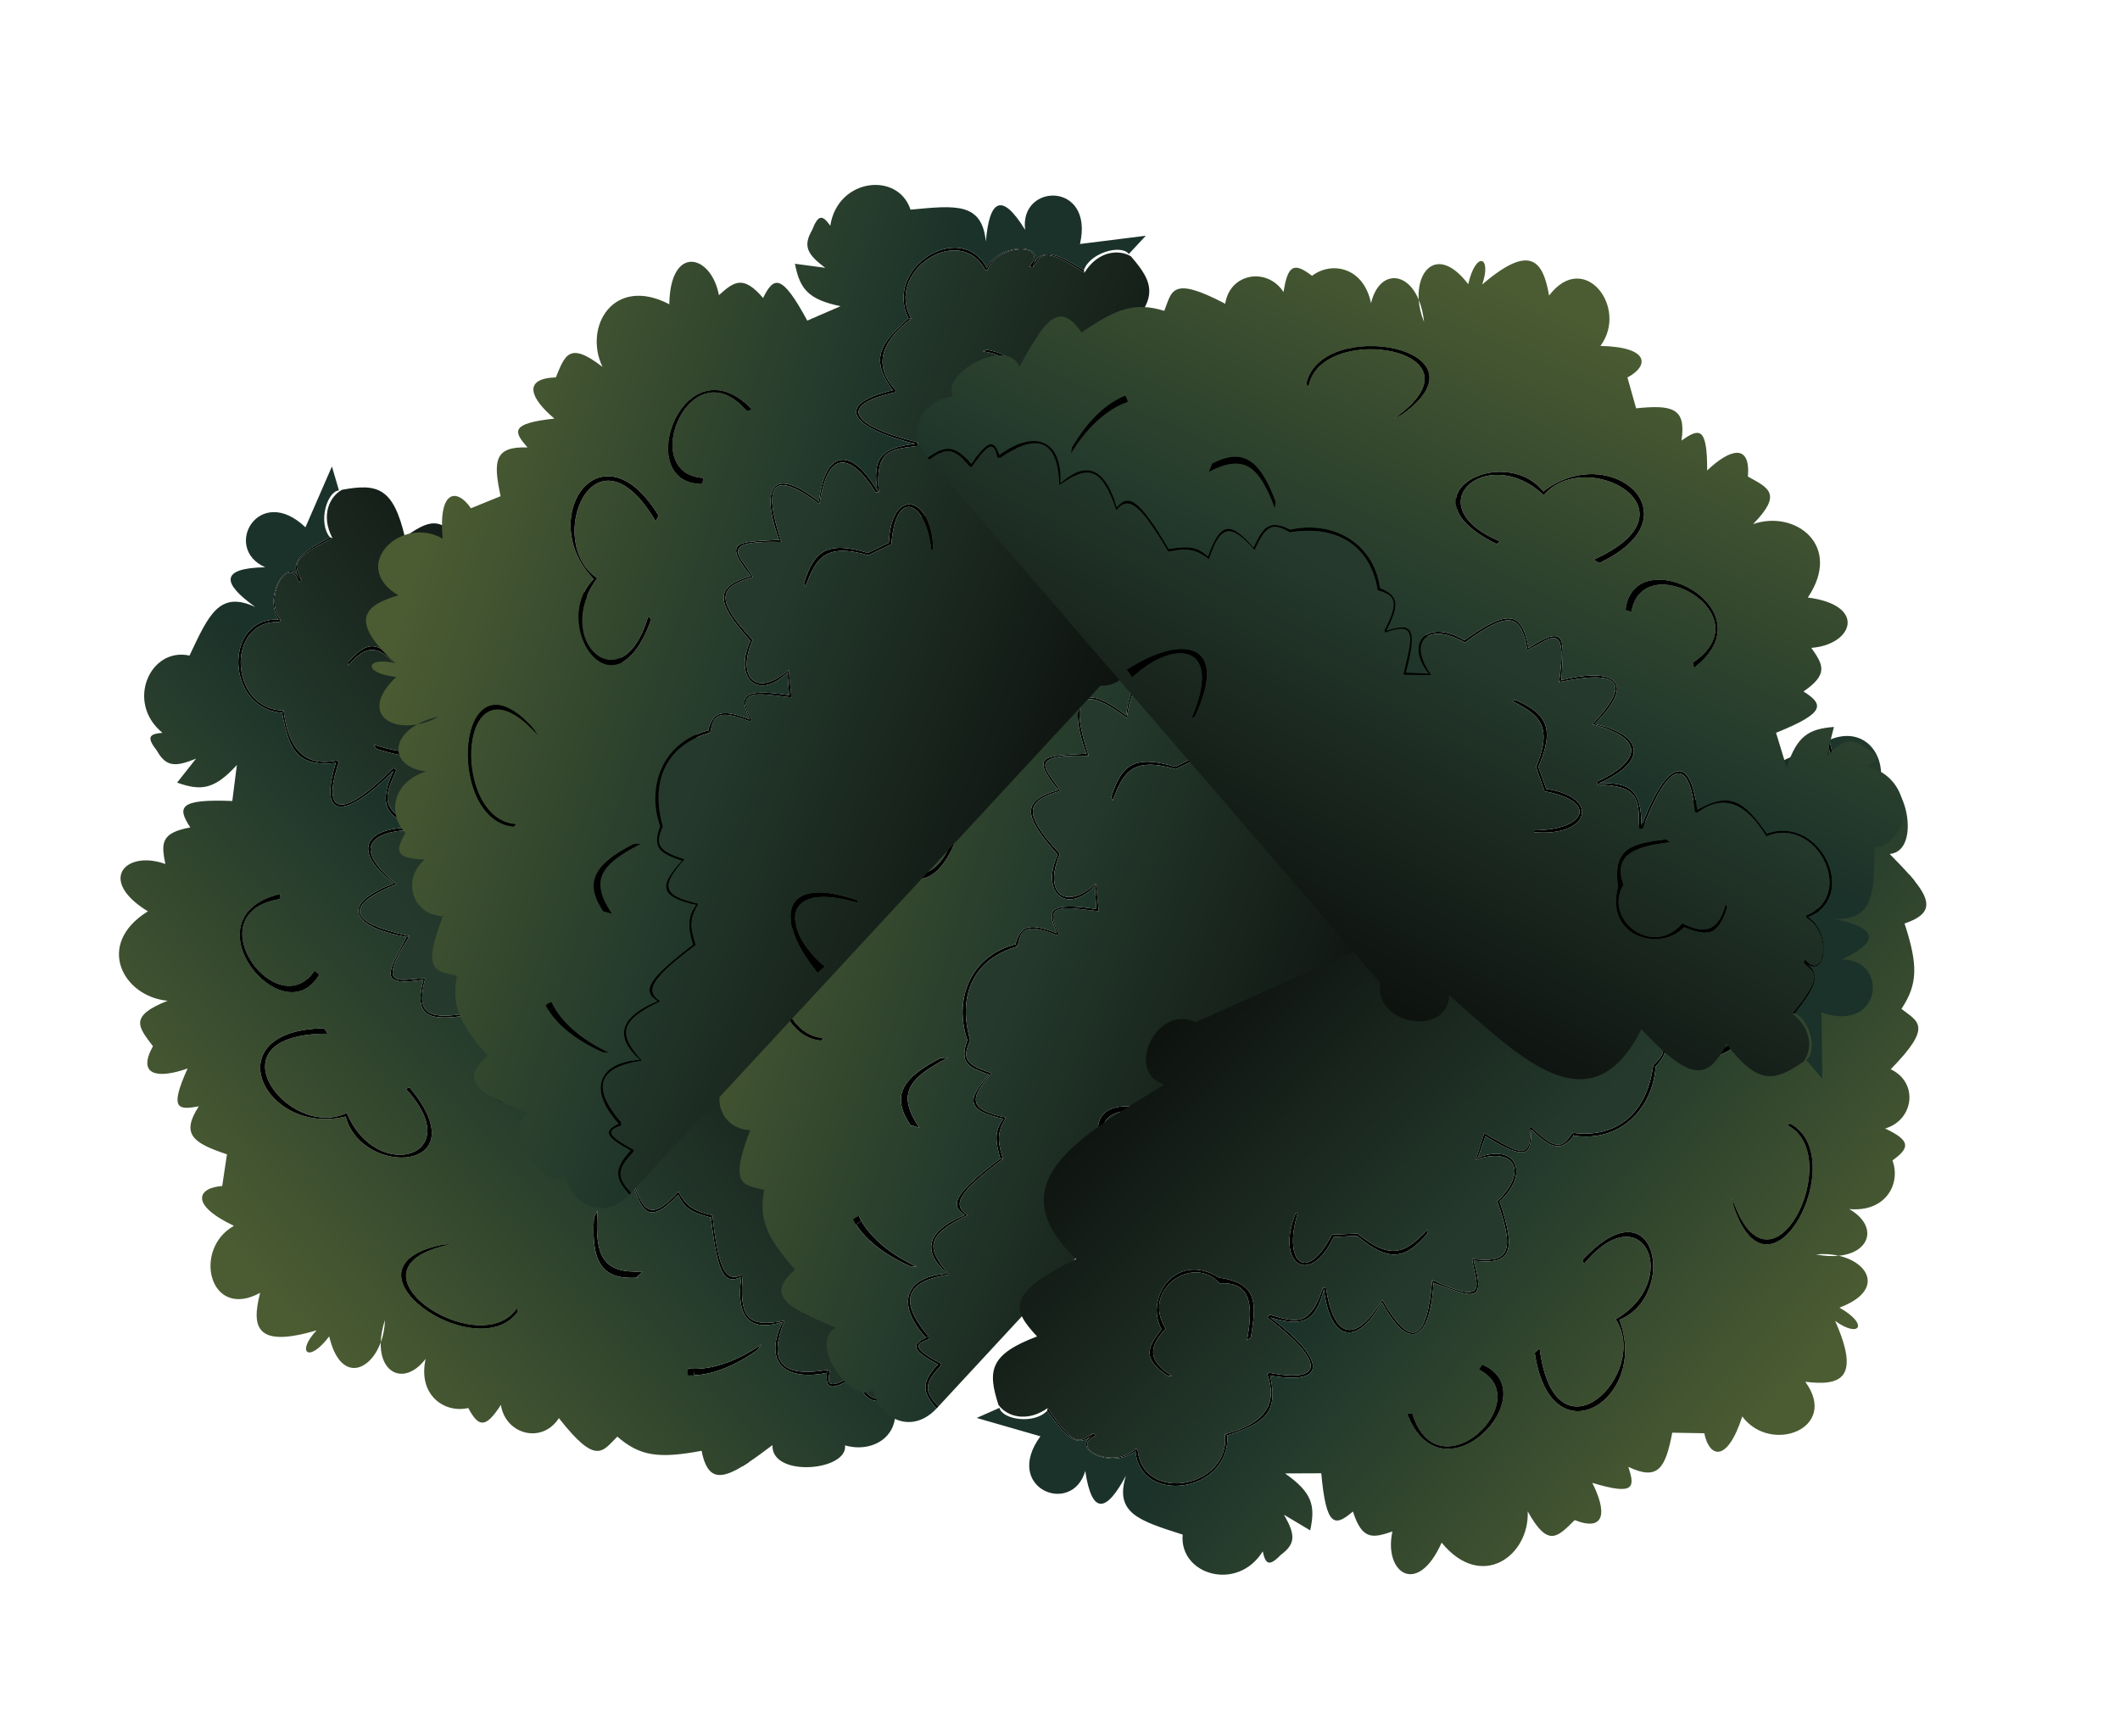 <svg width="1021" height="836" viewBox="0 0 1021 836" fill="none" xmlns="http://www.w3.org/2000/svg">
<path d="M364.13 507.478C333.198 533.869 353.967 546.548 384.591 541.589L383.801 537.131C358.283 545.896 336.363 534.606 365.71 507.534L364.13 507.478Z" fill="black"/>
<path d="M237.791 389.857C214.849 376.789 201.074 391.668 223.91 406.45L223.037 417.652C207.589 431.7 209.178 439.687 219.86 451.599L221.658 451.936C212.952 440.894 207.78 433.287 224.06 418.049L225.131 405.747C202.895 390.4 215.111 380.551 237.375 390.678L237.791 389.857Z" fill="black"/>
<path d="M179.979 358.574C198.604 364.613 207.774 363.061 208.957 349.005C224.772 338.273 210.786 310.941 190.669 320.508C184.434 313.048 177.66 308.179 167.729 320.483L167.862 318.703C177.586 307.628 182.353 309.971 190.606 318.442C206.469 312.211 227.352 330.041 211.659 349.252C206.369 367.908 196.515 365.175 181.241 360.631L179.979 358.574Z" fill="black"/>
<path d="M352.796 689.062C349.506 698.413 351.291 701.758 357.776 705.987C358.76 705.382 359.781 704.72 360.842 704.007C353.895 700.812 351.712 694.987 355.166 684.716L355.158 684.722C345.881 692.139 342.312 694.993 344.47 669.621C337.888 669.472 335.198 666.77 334.331 662.27C334.148 661.316 334.046 660.281 334.007 659.172C333.983 658.497 333.989 659.9 334.007 659.172L331.361 659.021C331.035 659.403 331.518 658.484 331.361 659.021C331.093 659.941 331.062 661.054 331.228 662.238C331.958 667.468 336.52 674.079 341.394 671.569C340.411 694.695 342.499 699.752 352.796 689.062Z" fill="black"/>
<path d="M307.423 615.269C307.448 615.123 306.639 615.221 306.665 615.074L309.616 612.299C290.31 613.372 286.358 605.091 287.744 583.116L286.052 586.22C284.565 608.925 290.579 616.494 307.423 615.269Z" fill="black"/>
<path d="M331.228 662.238C331.062 661.054 331.093 659.941 331.361 659.021C316.292 657.514 305.613 644.877 309.388 615.092C308.717 615.164 308.063 615.223 307.423 615.269C302.562 643.784 313.022 661.139 331.228 662.238Z" fill="black"/>
<path d="M334.007 659.172C334.046 660.281 334.148 661.316 334.331 662.27C343.16 661.935 353.562 658.046 364.783 650.093L366.617 647.469C355.997 654.868 344.185 659.332 334.007 659.172Z" fill="black"/>
<path d="M151.578 467.522C133.381 494.245 93.392 439.819 134.615 432.902L134.962 430.537C89.216 441.569 136.33 498.954 153.674 469.333L151.578 467.522Z" fill="black"/>
<path d="M213.331 599.455C159.156 610.184 229.731 658.737 249.367 631.59L248.944 630.151C230.619 656.814 160.348 610.292 217.402 599.122L213.331 599.455Z" fill="black"/>
<path d="M342.372 586.326C345.617 614.214 349.068 618.808 357.02 614.851C353.933 636.959 363.186 640.929 376.972 636.604C368.033 654.157 376.088 665.606 398.25 661.094L398.354 659.677C373.902 664.027 370.673 653.346 377.838 636.005C361.493 639.097 355.6 636.3 357.745 613.773C349.084 618.027 346.017 610.978 343.097 585.248L342.372 586.326Z" fill="black"/>
<path d="M398.25 661.094C397.491 669.21 400.262 669.919 412.274 662.7C416.153 675.569 420.99 675.623 430.221 674.098L429.842 672.823C420.207 675.159 416.585 673 413.713 662.277L412.858 661.142C399.096 669.518 398.234 667.275 399.596 660.354L398.354 659.677L398.25 661.094Z" fill="black"/>
<path d="M257.292 527.448C250.948 549.586 265.683 566.942 285.175 570.842C292.786 580.245 297.106 576.77 304.814 570.275C309.591 585.688 313.822 588.752 326.626 575.323C329.425 581.794 333.271 583.94 342.372 586.326L343.097 585.248C333.258 583.134 330.199 580.304 326.73 573.906C314.148 587.688 309.872 584.571 304.839 568.882C293.834 579.052 290.786 576.25 285.9 569.763C260.712 562.991 253.75 545.107 258.731 527.024L257.292 527.448Z" fill="black"/>
<path d="M199.546 398.504C174.843 398.303 169.532 410.064 189.73 425.368C159.355 437.266 174.314 447.401 195.771 451.213L197.21 450.79C168.341 444.605 164.75 436.384 190.878 425.728C165.663 405.211 184.136 399.652 199.877 399.627L200.506 398.222L199.546 398.504Z" fill="black"/>
<path d="M203.9 471.754C199.308 489.668 205.57 492.859 230.538 487.891C241.752 504.179 257.489 499.695 252.801 480.298L251.945 479.163C255.971 498.962 242.733 503.356 230.736 486.791C203.079 492.813 200.884 486.976 204.766 471.155C202.878 471.177 200.953 471.358 199.129 471.53C189.793 472.409 183.08 473.041 197.21 450.79L195.771 451.213C195.006 452.705 194.263 454.122 193.559 455.464L193.558 455.465C186.335 469.234 183.295 475.029 203.9 471.754Z" fill="black"/>
<path d="M135.855 343.235C139.348 361.759 143.432 369.224 161.732 367.414C152.528 397.359 168.703 392.298 189.442 371.248C182.208 387.333 185.692 392.684 199.546 398.504L200.506 398.222C182.614 389.617 185.313 383.482 190.346 372.042C190.522 371.643 190.7 371.237 190.881 370.825L189.546 369.831C164.605 394.89 154.56 392.634 163.171 366.991L162.41 366.172C146.457 369.649 138.783 360.272 136.58 342.157L135.855 343.235Z" fill="black"/>
<path d="M134.129 298.399C107.584 297.255 108.54 341.201 135.855 343.235L136.58 342.157C110.525 341.782 108.379 298.62 134.459 299.522L135.277 298.76L134.129 298.399Z" fill="black"/>
<path d="M135.277 298.76C126.19 287.361 139.76 266.169 143.994 280.559L145.151 279.176L143.627 277.54C137.474 268.687 127.111 287.521 134.129 298.399L135.277 298.76Z" fill="black"/>
<path d="M158.955 258.78C147.741 264.739 139.325 269.48 143.627 277.54L145.151 279.176C144.851 278.33 144.486 277.551 144.139 276.808C141.942 272.112 140.422 268.86 160.103 259.141L158.955 258.78Z" fill="black"/>
<path fill-rule="evenodd" clip-rule="evenodd" d="M164.722 235.867C158.831 238.993 154.298 248.097 160.103 259.141C140.422 268.86 141.942 272.112 144.139 276.808C144.486 277.551 144.851 278.33 145.151 279.176L143.994 280.559C139.76 266.169 126.19 287.361 135.277 298.76L134.459 299.522C108.379 298.62 110.525 341.782 136.58 342.157C138.783 360.272 146.457 369.649 162.41 366.172L163.171 366.991C154.56 392.634 164.605 394.89 189.546 369.831L190.881 370.825C190.7 371.237 190.522 371.643 190.346 372.042C185.313 383.482 182.614 389.617 200.506 398.222L199.877 399.627C184.136 399.652 165.663 405.211 190.878 425.728C164.75 436.384 168.341 444.605 197.21 450.79C183.08 473.041 189.793 472.409 199.129 471.53C200.953 471.358 202.878 471.177 204.766 471.155C200.884 486.976 203.079 492.813 230.736 486.791C242.733 503.356 255.971 498.962 251.945 479.163L264.031 484.812C263.032 486.148 262.049 487.429 261.11 488.655C252.791 499.512 247.827 505.989 263.771 506.955L263.574 508.056C251.279 517.651 251.868 521.459 258.731 527.024C253.75 545.107 260.712 562.991 285.9 569.763C290.786 576.25 293.834 579.052 304.839 568.882C309.872 584.571 314.148 587.688 326.73 573.906C330.199 580.304 333.258 583.134 343.097 585.248C346.017 610.978 349.084 618.027 357.745 613.773C355.6 636.3 361.493 639.097 377.838 636.005C370.673 653.346 373.902 664.027 398.354 659.677L399.596 660.354C398.234 667.275 399.096 669.518 412.858 661.142L413.713 662.277C416.585 673 420.207 675.159 429.842 672.823L335.106 353.926C346.496 336.408 315.802 316.882 307.303 335.005C305.983 332.131 304.674 329.227 303.365 326.326C286.123 288.093 268.999 250.122 229.531 282.077C217.237 245.959 209.337 248.434 194.991 258.571C189.387 234.757 181.769 232.705 164.722 235.867ZM179.979 358.574C198.604 364.613 207.774 363.061 208.957 349.005C224.772 338.273 210.786 310.941 190.669 320.508C184.434 313.048 177.66 308.179 167.729 320.483L167.862 318.703C177.586 307.628 182.353 309.971 190.606 318.442C206.469 312.211 227.352 330.041 211.659 349.252C206.369 367.908 196.515 365.175 181.241 360.631L179.979 358.574ZM237.791 389.857C214.849 376.789 201.074 391.668 223.91 406.45L223.037 417.652C207.589 431.7 209.178 439.687 219.86 451.599L221.658 451.936C212.952 440.894 207.78 433.287 224.06 418.049L225.131 405.747C202.895 390.4 215.111 380.551 237.375 390.678L237.791 389.857ZM364.13 507.478C333.198 533.869 353.967 546.548 384.591 541.589L383.801 537.131C358.283 545.896 336.363 534.606 365.71 507.534L364.13 507.478Z" fill="url(#paint0_linear_214_178)"/>
<path d="M252.801 480.298L262.592 485.235C246.37 505.019 252.363 505.938 262.905 507.554C250.924 516.865 251.222 520.982 257.292 527.448L258.731 527.024C251.868 521.459 251.279 517.651 263.574 508.056L263.771 506.955C247.827 505.989 252.791 499.512 261.11 488.655C262.049 487.429 263.032 486.148 264.031 484.812L251.945 479.163L252.801 480.298Z" fill="black"/>
<path fill-rule="evenodd" clip-rule="evenodd" d="M297.322 691.833C308.131 701.229 317.164 702.52 337.899 698.657C340.564 712.494 346.79 712.747 357.776 705.987C351.291 701.758 349.506 698.413 352.796 689.062C342.499 699.752 340.411 694.695 341.394 671.569C336.52 674.079 331.958 667.468 331.228 662.238C313.022 661.139 302.562 643.784 307.423 615.269C290.579 616.494 284.565 608.925 286.052 586.22L287.744 583.116C286.358 605.091 290.31 613.372 309.616 612.299L309.779 612.29C309.789 612.218 309.419 614.868 309.39 615.08C309.389 615.085 309.389 615.089 309.388 615.091C309.388 615.094 309.388 615.095 309.388 615.092C315.034 614.491 321.799 613.016 329.79 610.876L330.326 609.155C322.074 610.891 315.302 611.969 309.779 612.29L309.616 612.299L309.388 615.091C309.389 615.089 309.389 615.085 309.39 615.08C309.419 614.868 309.789 612.218 309.779 612.29C315.302 611.969 322.074 610.891 330.326 609.155L329.79 610.876C321.799 613.016 315.034 614.491 309.388 615.092C308.717 615.164 308.063 615.223 307.423 615.269C302.562 643.784 313.022 661.139 331.228 662.238C331.062 661.054 331.093 659.941 331.361 659.021C316.292 657.514 305.613 644.877 309.388 615.092C309.388 615.095 309.388 615.094 309.388 615.091L309.616 612.299L306.665 615.074C306.639 615.221 307.448 615.123 307.423 615.269C308.063 615.223 308.717 615.164 309.388 615.092C305.613 644.877 316.292 657.514 331.361 659.021L334.007 659.172C344.185 659.332 355.997 654.868 366.617 647.469L364.783 650.093C353.562 658.046 343.16 661.935 334.331 662.27C333.274 662.31 332.239 662.299 331.228 662.238C331.958 667.468 336.52 674.079 341.394 671.569C340.411 694.695 342.499 699.752 352.796 689.062C349.506 698.413 351.291 701.758 357.776 705.987C358.76 705.382 359.781 704.72 360.842 704.007C364.172 701.769 367.887 699.023 372.012 695.916C371.405 711.662 408.377 708.375 406.973 696.053C421.015 700.035 435.029 690.817 430.221 674.098C420.99 675.623 416.153 675.569 412.274 662.7C400.262 669.919 397.491 669.21 398.25 661.094C376.088 665.606 368.033 654.157 376.972 636.604C363.186 640.929 353.933 636.959 357.02 614.851C349.068 618.808 345.617 614.214 342.372 586.326C333.271 583.94 329.425 581.794 326.626 575.323C313.822 588.752 309.591 585.688 304.814 570.275C297.106 576.77 292.786 580.245 285.175 570.842C265.683 566.942 250.948 549.586 257.292 527.448C251.222 520.982 250.924 516.865 262.905 507.554C252.363 505.938 246.37 505.019 262.592 485.235L252.801 480.298C257.489 499.695 241.752 504.179 230.538 487.891C205.57 492.859 199.308 489.668 203.9 471.754C183.295 475.029 186.335 469.234 193.558 455.465L193.559 455.464C194.263 454.122 195.006 452.705 195.771 451.213C174.314 447.401 159.355 437.266 189.73 425.368C169.532 410.064 174.843 398.303 199.546 398.504C185.692 392.684 182.208 387.333 189.442 371.248C168.703 392.298 152.528 397.359 161.732 367.414C143.432 369.224 139.348 361.759 135.855 343.235C108.54 341.201 107.584 297.255 134.129 298.399C127.111 287.521 137.474 268.687 143.627 277.54C139.325 269.48 147.741 264.739 158.955 258.78C153.094 252.033 157.265 236.833 163.241 236.15L159.854 224.638L147.103 253.928C124.665 232.527 106.81 264.037 127.749 273.174C105.778 273.562 106.938 280.87 122.954 292.306C105.668 284.323 100.594 295.938 91.27 315.701C72.237 311.5 60.354 338.278 78.238 352.892C71.777 353.453 70.458 354.961 75.558 361.498C79.966 369.341 84.441 369.434 94.407 365.334L85.295 376.875C96.898 381.013 103.251 380.212 114.075 368.407L111.876 385.732C85.916 384.693 85.304 388.75 91.646 398.46C77.249 401.058 77.682 406.265 79.628 416.069C60.676 409.186 46.571 423.777 71.222 438.869C45.535 454.784 59.322 480.012 80.764 481.926C61.819 489.4 66.747 494.627 73.656 503.823C65.872 517.941 75.964 519.617 90.361 514.544C81.345 534.397 85.842 534.579 95.725 532.771C87.099 546.153 92.762 550.37 109.299 555.879L107.016 571.144C95.5 571.868 90.774 579.9 112.661 590.331C92.594 601.507 100.82 635.97 125.278 622.581C120.959 639.342 123.385 649.256 152.481 640.637C142.521 651.189 148.558 656.79 158.547 643.542C163.727 665.737 178.012 660.938 183.364 646.457C183.46 643.27 184.097 639.643 185.409 635.639C185.292 639.592 184.546 643.26 183.364 646.457C182.899 661.987 195.282 667.069 204.993 654.372C201.082 671.963 214.228 680.725 225.509 678.044C230.518 687.37 233.852 687.977 241.226 676.546C243.417 690.784 261.022 695.556 269.161 682.92C287.328 706.115 290.136 698.832 297.322 691.833ZM166.484 537.666C174.134 567.208 231.188 564.493 197.303 523.73L195.385 524.294C225.862 557.022 181.302 570.311 167.02 535.945C138.983 549.548 99.383 497.64 157.882 497.803L156.076 495.208C102.908 495.981 126.844 547.288 166.484 537.666ZM134.615 432.902C93.392 439.819 133.381 494.245 151.578 467.522L153.674 469.333C136.33 498.954 89.216 441.569 134.962 430.537L134.615 432.902ZM249.367 631.59C229.731 658.737 159.156 610.184 213.331 599.455L217.402 599.122C160.348 610.292 230.619 656.814 248.944 630.151L249.367 631.59Z" fill="url(#paint1_linear_214_178)"/>
<path fill-rule="evenodd" clip-rule="evenodd" d="M151.578 467.522C133.381 494.245 93.392 439.819 134.615 432.902L134.962 430.537C89.216 441.569 136.33 498.954 153.674 469.333L151.578 467.522ZM213.331 599.455C159.156 610.184 229.731 658.737 249.367 631.59L248.944 630.151C230.619 656.814 160.348 610.292 217.402 599.122L213.331 599.455Z" fill="black"/>
<path d="M197.303 523.73C231.188 564.493 174.134 567.208 166.484 537.666C126.844 547.288 102.908 495.981 156.076 495.208L157.882 497.803C99.383 497.64 138.983 549.548 167.02 535.945C181.302 570.311 225.862 557.022 195.385 524.294L197.303 523.73Z" fill="black"/>
<path d="M560.675 536.474C522.2 523.322 521.884 547.653 541.765 571.469L545.197 568.515C524.646 551.033 523.18 526.42 561.433 537.862L560.675 536.474Z" fill="black"/>
<path d="M597.435 367.817C596.978 341.419 577.155 337.156 576.084 364.338L566.002 369.298C546.041 363.172 539.98 368.612 535.179 383.875L535.807 385.594C540.867 372.474 544.773 364.146 566.182 370.381L577.311 365.029C579.175 338.075 593.877 343.562 596.517 367.878L597.435 367.817Z" fill="black"/>
<path d="M594.868 302.134C599.169 321.235 605.181 328.333 617.875 322.183C635.171 330.315 651.552 304.347 633.063 291.92C636.302 282.753 637.036 274.443 621.388 272.173L622.987 271.38C637.472 274.098 637.887 279.394 634.809 290.812C648.258 301.281 643.567 328.337 619.04 324.633C600.294 329.596 597.621 319.725 593.741 304.269L594.868 302.134Z" fill="black"/>
<path d="M398.692 619.314C388.97 621.253 387.003 624.493 386.672 632.228C387.694 632.766 388.784 633.308 389.938 633.856C389.144 626.252 393.042 621.403 403.639 619.137L403.63 619.133C392.519 614.935 388.244 613.32 411.17 602.239C407.942 596.501 408.895 592.809 412.324 589.769C413.051 589.125 413.89 588.509 414.824 587.91C415.392 587.545 414.188 588.266 414.824 587.91L413.604 585.558C413.11 585.472 414.146 585.418 413.604 585.558C412.676 585.796 411.703 586.337 410.769 587.083C406.642 590.378 403.282 597.674 407.926 600.586C387.531 611.533 384.246 615.907 398.692 619.314Z" fill="black"/>
<path d="M439.035 542.656C439.174 542.603 438.676 541.957 438.816 541.905L442.708 543.028C431.941 526.967 437.05 519.345 456.66 509.332L453.127 509.459C432.837 519.758 429.393 528.791 439.035 542.656Z" fill="black"/>
<path d="M410.769 587.083C411.703 586.337 412.676 585.796 413.604 585.558C407.217 571.826 412.643 556.196 440.189 544.256C439.785 543.716 439.401 543.183 439.035 542.656C412.027 553.014 402.431 570.862 410.769 587.083Z" fill="black"/>
<path d="M414.824 587.91C413.89 588.509 413.051 589.125 412.324 589.769C417.113 597.193 425.764 604.158 438.327 609.756L441.519 609.995C429.739 604.633 419.875 596.748 414.824 587.91Z" fill="black"/>
<path d="M486.665 333.256C454.399 331.229 480.826 269.077 507.797 301.011L510.008 300.104C477.192 266.377 451.851 336.167 486.176 335.983L486.665 333.256Z" fill="black"/>
<path d="M404.66 453.651C367.807 412.519 362.027 497.987 395.392 501.036L396.414 499.939C364.133 497.771 368.322 413.6 407.023 456.984L404.66 453.651Z" fill="black"/>
<path d="M481.753 557.962C459.417 574.974 457.226 580.285 464.684 585.108C444.092 593.725 445.395 603.709 456.145 613.363C436.487 614.623 430.746 627.391 445.928 644.154L447.2 643.521C430.99 624.705 438.531 616.481 457.102 613.802C446.108 601.319 445.509 594.823 465.981 585.181C457.906 579.9 462.405 573.668 483.051 558.036L481.753 557.962Z" fill="black"/>
<path d="M445.928 644.154C438.56 647.64 439.362 650.385 451.697 657.037C442.605 666.936 445.025 671.125 451.044 678.287L451.947 677.311C445.025 670.214 445.036 665.998 452.795 658.059L453.335 656.745C439.113 649.177 440.602 647.292 447.251 644.934L447.2 643.521L445.928 644.154Z" fill="black"/>
<path d="M489.019 454.751C466.741 460.582 459.324 482.107 465.908 500.864C461.7 512.205 466.892 514.15 476.41 517.469C465.586 529.437 465.108 534.639 483.189 538.806C479.05 544.513 479.165 548.917 481.753 557.962L483.051 558.036C479.852 548.494 480.726 544.419 484.461 538.174C466.19 534.378 466.691 529.109 477.621 516.779C463.261 512.499 464.117 508.448 467.206 500.938C460.187 475.817 472.022 460.708 490.117 455.773L489.019 454.751Z" fill="black"/>
<path d="M570.496 339.328C558.072 317.975 545.247 319.403 542.381 344.581C516.658 324.519 515.567 342.555 523.229 362.957L524.327 363.979C514.926 335.991 520.168 328.71 542.657 345.753C547.449 313.6 561.651 326.656 569.698 340.184L571.227 340.009L570.496 339.328Z" fill="black"/>
<path d="M509.704 380.423C491.952 385.607 492.4 392.621 509.405 411.567C501.112 429.518 512.993 440.769 527.288 426.846L527.829 425.531C512.85 439.09 502.32 429.942 510.453 411.175C491.17 390.455 495.071 385.59 510.661 380.863C509.679 379.249 508.542 377.686 507.464 376.205C501.947 368.622 497.98 363.169 524.327 363.979L523.229 362.957C521.555 363.059 519.957 363.142 518.444 363.221L518.443 363.221C502.915 364.028 496.38 364.367 509.704 380.423Z" fill="black"/>
<path d="M585.563 256.356C571.41 268.807 567.07 276.127 577.959 290.946C547.506 298.297 560.107 309.63 588.79 316.737C571.265 318.716 568.438 324.442 570.496 339.328L571.227 340.009C569.507 320.23 576.16 319.424 588.568 317.92C589.001 317.867 589.441 317.814 589.888 317.759L590.062 316.104C555.788 307.427 552.606 297.636 579.057 291.968L579.372 290.895C568.247 278.945 572.401 267.562 586.861 256.43L585.563 256.356Z" fill="black"/>
<path d="M623.252 232.009C610.701 208.591 573.385 231.822 585.563 256.356L586.861 256.43C573.897 233.826 609.933 209.971 622.455 232.866L623.528 233.181L623.252 232.009Z" fill="black"/>
<path d="M623.528 233.181C628.699 219.552 653.849 220.419 643.629 231.399L645.409 231.689L646.039 229.543C650.517 219.736 629.032 220.425 623.252 232.009L623.528 233.181Z" fill="black"/>
<path d="M669.993 233.163C659.149 226.555 650.779 221.733 646.039 229.543L645.409 231.689C645.984 230.999 646.468 230.289 646.93 229.611C649.85 225.326 651.871 222.36 670.268 234.335L669.993 233.163Z" fill="black"/>
<path fill-rule="evenodd" clip-rule="evenodd" d="M692.643 226.441C686.951 222.967 676.808 223.71 670.268 234.335C651.871 222.36 649.85 225.326 646.93 229.611C646.468 230.289 645.984 230.999 645.409 231.689L643.629 231.399C653.849 220.419 628.699 219.552 623.528 233.181L622.455 232.866C609.933 209.971 573.897 233.826 586.861 256.43C572.401 267.562 568.247 278.945 579.372 290.895L579.057 291.968C552.606 297.636 555.788 307.427 590.062 316.104L589.888 317.759C589.441 317.814 589.001 317.867 588.568 317.92C576.16 319.424 569.507 320.23 571.227 340.009L569.698 340.184C561.651 326.656 547.449 313.6 542.657 345.753C520.168 328.71 514.926 335.991 524.327 363.979C497.98 363.169 501.947 368.622 507.464 376.205C508.542 377.686 509.679 379.249 510.661 380.863C495.071 385.59 491.17 390.455 510.453 411.175C502.32 429.942 512.85 439.09 527.829 425.531L529.133 438.808C527.473 438.629 525.87 438.438 524.336 438.255C510.756 436.634 502.652 435.667 509.951 449.876L508.904 450.267C494.381 444.583 491.405 447.032 490.117 455.773C472.022 460.708 460.187 475.817 467.206 500.938C464.117 508.448 463.261 512.499 477.621 516.779C466.691 529.109 466.19 534.378 484.461 538.174C480.726 544.419 479.852 548.494 483.051 558.036C462.405 573.668 457.906 579.9 465.981 585.181C445.509 594.823 446.108 601.319 457.102 613.802C438.531 616.481 430.99 624.705 447.2 643.521L447.251 644.934C440.602 647.292 439.113 649.177 453.335 656.745L452.795 658.059C445.036 665.998 445.025 670.214 451.947 677.311L677.966 433.209C698.843 434.075 699.989 397.714 680.065 399.644C681.865 397.043 683.695 394.437 685.524 391.831C709.621 357.504 733.553 323.411 685.939 305.754C710.74 276.762 704.583 271.228 688.548 264.057C706.176 247.093 704.056 239.493 692.643 226.441ZM594.868 302.134C599.169 321.235 605.181 328.333 617.875 322.183C635.171 330.315 651.552 304.347 633.063 291.92C636.302 282.753 637.036 274.443 621.388 272.173L622.987 271.38C637.472 274.098 637.887 279.394 634.809 290.812C648.258 301.281 643.567 328.337 619.04 324.633C600.294 329.596 597.621 319.725 593.741 304.269L594.868 302.134ZM597.435 367.817C596.978 341.419 577.155 337.156 576.084 364.338L566.002 369.298C546.041 363.172 539.98 368.612 535.179 383.875L535.807 385.594C540.867 372.474 544.773 364.146 566.182 370.381L577.311 365.029C579.175 338.075 593.877 343.562 596.517 367.878L597.435 367.817ZM560.675 536.474C522.2 523.322 521.884 547.653 541.765 571.469L545.197 568.515C524.646 551.033 523.18 526.42 561.433 537.862L560.675 536.474Z" fill="url(#paint2_linear_214_178)"/>
<path d="M527.288 426.846L528.035 437.786C502.744 433.919 505.009 439.543 508.994 449.436C494.875 443.877 491.486 446.233 489.019 454.751L490.117 455.773C491.405 447.032 494.381 444.583 508.904 450.267L509.951 449.876C502.652 435.667 510.756 436.634 524.336 438.255C525.87 438.438 527.473 438.629 529.133 438.808L527.829 425.531L527.288 426.846Z" fill="black"/>
<path fill-rule="evenodd" clip-rule="evenodd" d="M368.022 573.007C365.451 587.096 368.946 595.524 382.842 611.392C372.297 620.74 375.255 626.225 386.672 632.228C387.003 624.493 388.97 621.253 398.692 619.314C384.246 615.907 387.531 611.533 407.926 600.586C403.282 597.674 406.642 590.378 410.769 587.083C402.431 570.862 412.027 553.014 439.035 542.656C429.393 528.791 432.837 519.758 453.127 509.459L456.66 509.332C437.05 519.345 431.941 526.967 442.708 543.028L442.799 543.163C442.866 543.136 440.398 544.168 440.2 544.251C440.196 544.253 440.192 544.255 440.19 544.255C440.187 544.257 440.187 544.257 440.189 544.256C443.585 548.806 448.303 553.874 454.219 559.657L455.973 559.24C450.272 553.027 445.891 547.751 442.799 543.163L442.708 543.028L440.19 544.255C440.192 544.255 440.196 544.253 440.2 544.251C440.398 544.168 442.866 543.136 442.799 543.163C445.891 547.751 450.272 553.027 455.973 559.24L454.219 559.657C448.303 553.874 443.585 548.806 440.189 544.256C439.785 543.716 439.401 543.183 439.035 542.656C412.027 553.014 402.431 570.862 410.769 587.083C411.703 586.337 412.676 585.796 413.604 585.558C407.217 571.826 412.643 556.196 440.189 544.256C440.187 544.257 440.187 544.257 440.19 544.255L442.708 543.028L438.816 541.905C438.676 541.957 439.174 542.603 439.035 542.656C439.401 543.183 439.785 543.716 440.189 544.256C412.643 556.196 407.217 571.826 413.604 585.558L414.824 587.91C419.875 596.748 429.739 604.633 441.519 609.995L438.327 609.756C425.764 604.158 417.113 597.193 412.324 589.769C411.75 588.88 411.232 587.984 410.769 587.083C406.642 590.378 403.282 597.674 407.926 600.586C387.531 611.533 384.246 615.907 398.692 619.314C388.97 621.253 387.003 624.493 386.672 632.228C387.694 632.766 388.784 633.308 389.938 633.856C393.562 635.58 397.818 637.375 402.594 639.34C388.739 646.846 410.419 676.975 420.303 669.484C424.038 683.593 439.113 690.949 451.044 678.287C445.025 671.125 442.605 666.936 451.697 657.037C439.362 650.385 438.56 647.64 445.928 644.154C430.746 627.391 436.487 614.623 456.145 613.363C445.395 603.709 444.092 593.725 464.684 585.108C457.226 580.285 459.417 574.974 481.753 557.962C479.165 548.917 479.05 544.513 483.189 538.806C465.108 534.639 465.586 529.437 476.41 517.469C466.892 514.15 461.7 512.205 465.908 500.864C459.324 482.107 466.741 460.582 489.019 454.751C491.486 446.233 494.875 443.877 508.994 449.436C505.009 439.543 502.744 433.919 528.035 437.786L527.288 426.846C512.993 440.769 501.112 429.518 509.405 411.567C492.4 392.621 491.952 385.607 509.704 380.423C496.38 364.367 502.915 364.028 518.443 363.221L518.444 363.221C519.957 363.142 521.555 363.059 523.229 362.957C515.567 342.555 516.658 324.519 542.381 344.581C545.247 319.403 558.072 317.975 570.496 339.328C568.438 324.442 571.265 318.716 588.79 316.737C560.107 309.63 547.506 298.297 577.959 290.946C567.07 276.127 571.41 268.807 585.563 256.356C573.385 231.822 610.701 208.591 623.252 232.009C629.032 220.425 650.517 219.736 646.039 229.543C650.779 221.733 659.149 226.555 669.993 233.163C672.809 224.681 688.011 220.519 691.645 225.311L699.821 216.527L668.123 220.494C675.092 190.28 638.881 190.987 641.698 213.659C630.162 194.956 624.467 199.681 622.796 219.289C620.849 200.349 608.27 201.907 586.515 203.963C580.423 185.448 551.33 188.88 547.877 211.716C544.1 206.444 542.129 206.079 539.107 213.8C534.608 221.59 536.81 225.487 545.419 231.97L530.844 230.016C533.201 242.107 537.129 247.164 552.804 250.455L536.779 257.398C524.435 234.537 520.634 236.079 515.514 246.486C505.938 235.426 501.68 238.453 494.239 245.126C490.496 225.314 470.752 220.62 470.339 249.521C443.551 235.54 428.879 260.264 438.166 279.685C422.076 267.199 420.093 274.103 415.705 284.735C399.591 285.238 403.296 294.774 415.001 304.572C393.325 306.939 395.461 310.901 402.056 318.48C386.146 317.883 385.406 324.906 389.1 341.941L374.803 347.76C368.309 338.223 358.989 338.253 361.177 362.4C341.331 350.836 315.879 375.485 339.868 389.697C323.248 394.528 315.956 401.671 338.207 422.305C324.051 419.118 322.311 427.166 338.801 429.005C322.349 444.778 333.762 454.62 348.948 451.84C351.738 450.297 355.183 448.995 359.297 448.082C355.836 449.998 352.3 451.226 348.948 451.84C335.351 459.358 337.294 472.602 353.168 474.482C336.041 480.087 335.207 495.863 343.266 504.2C337.797 513.264 338.975 516.443 352.568 516.957C341.438 526.101 346.309 543.679 361.329 544.237C350.64 571.693 358.337 570.394 368.022 573.007ZM433.925 381.846C412.413 403.49 443.841 451.185 461.629 401.251L460.165 399.888C447.552 442.795 413.399 411.238 435.679 381.429C409.682 364.247 434.142 303.713 463.83 354.119L465.142 351.242C437.367 305.901 405.436 352.652 433.925 381.846ZM507.797 301.011C480.826 269.077 454.399 331.229 486.665 333.256L486.176 335.983C451.851 336.167 477.192 266.377 510.008 300.104L507.797 301.011ZM395.392 501.036C362.027 497.987 367.807 412.519 404.66 453.651L407.023 456.984C368.322 413.6 364.133 497.771 396.414 499.939L395.392 501.036Z" fill="url(#paint3_linear_214_178)"/>
<path fill-rule="evenodd" clip-rule="evenodd" d="M486.665 333.256C454.399 331.229 480.826 269.077 507.797 301.011L510.008 300.104C477.192 266.377 451.851 336.167 486.176 335.983L486.665 333.256ZM404.66 453.651C367.807 412.519 362.027 497.987 395.392 501.036L396.414 499.939C364.133 497.771 368.322 413.6 407.023 456.984L404.66 453.651Z" fill="black"/>
<path d="M461.629 401.251C443.841 451.185 412.413 403.49 433.925 381.846C405.436 352.652 437.367 305.901 465.142 351.242L463.83 354.119C434.142 303.713 409.682 364.247 435.679 381.429C413.399 411.238 447.552 442.795 460.165 399.888L461.629 401.251Z" fill="black"/>
<path d="M412.675 433.474C374.2 420.322 373.884 444.653 393.765 468.469L397.197 465.515C376.646 448.033 375.18 423.42 413.433 434.862L412.675 433.474Z" fill="black"/>
<path d="M449.435 264.817C448.978 238.419 429.155 234.156 428.084 261.338L418.002 266.298C398.041 260.172 391.98 265.612 387.179 280.875L387.807 282.594C392.867 269.474 396.773 261.146 418.182 267.381L429.311 262.029C431.175 235.075 445.877 240.562 448.517 264.878L449.435 264.817Z" fill="black"/>
<path d="M446.868 199.134C451.169 218.235 457.181 225.333 469.875 219.183C487.171 227.315 503.552 201.347 485.063 188.92C488.302 179.753 489.036 171.443 473.388 169.173L474.987 168.38C489.472 171.098 489.887 176.394 486.809 187.812C500.258 198.281 495.567 225.337 471.04 221.633C452.294 226.596 449.621 216.725 445.741 201.269L446.868 199.134Z" fill="black"/>
<path d="M250.692 516.314C240.97 518.253 239.003 521.493 238.672 529.228C239.694 529.766 240.784 530.308 241.938 530.856C241.144 523.252 245.042 518.403 255.639 516.137L255.63 516.133C244.519 511.935 240.244 510.32 263.17 499.239C259.942 493.501 260.895 489.809 264.324 486.769C265.051 486.125 265.89 485.509 266.824 484.91C267.392 484.545 266.188 485.266 266.824 484.91L265.604 482.558C265.11 482.472 266.146 482.418 265.604 482.558C264.676 482.796 263.703 483.337 262.769 484.083C258.642 487.378 255.282 494.674 259.926 497.586C239.531 508.533 236.246 512.907 250.692 516.314Z" fill="black"/>
<path d="M291.035 439.656C291.174 439.603 290.676 438.957 290.816 438.905L294.708 440.028C283.941 423.967 289.05 416.345 308.66 406.332L305.127 406.459C284.837 416.758 281.393 425.791 291.035 439.656Z" fill="black"/>
<path d="M262.769 484.083C263.703 483.337 264.676 482.796 265.604 482.558C259.217 468.826 264.643 453.196 292.189 441.256C291.785 440.716 291.401 440.183 291.035 439.656C264.027 450.014 254.431 467.862 262.769 484.083Z" fill="black"/>
<path d="M266.824 484.91C265.89 485.509 265.051 486.125 264.324 486.769C269.113 494.193 277.764 501.158 290.327 506.756L293.519 506.995C281.739 501.633 271.875 493.748 266.824 484.91Z" fill="black"/>
<path d="M338.665 230.256C306.399 228.229 332.826 166.077 359.797 198.011L362.008 197.104C329.192 163.377 303.851 233.167 338.176 232.983L338.665 230.256Z" fill="black"/>
<path d="M256.66 350.651C219.807 309.519 214.027 394.987 247.392 398.036L248.414 396.939C216.133 394.771 220.322 310.6 259.023 353.984L256.66 350.651Z" fill="black"/>
<path d="M333.753 454.962C311.417 471.974 309.226 477.285 316.684 482.108C296.092 490.725 297.395 500.709 308.145 510.363C288.487 511.623 282.746 524.391 297.928 541.154L299.2 540.521C282.99 521.705 290.531 513.481 309.102 510.802C298.108 498.319 297.509 491.823 317.981 482.181C309.906 476.9 314.405 470.668 335.051 455.036L333.753 454.962Z" fill="black"/>
<path d="M297.928 541.154C290.56 544.64 291.362 547.385 303.697 554.037C294.605 563.936 297.025 568.125 303.044 575.287L303.947 574.311C297.025 567.214 297.036 562.998 304.795 555.059L305.335 553.745C291.113 546.177 292.602 544.292 299.251 541.934L299.2 540.521L297.928 541.154Z" fill="black"/>
<path d="M341.019 351.751C318.741 357.582 311.324 379.107 317.908 397.864C313.7 409.205 318.892 411.15 328.41 414.469C317.586 426.437 317.108 431.639 335.189 435.806C331.05 441.513 331.165 445.917 333.753 454.962L335.051 455.036C331.852 445.494 332.726 441.419 336.461 435.174C318.19 431.378 318.691 426.109 329.621 413.779C315.261 409.499 316.117 405.448 319.206 397.938C312.187 372.817 324.022 357.708 342.117 352.773L341.019 351.751Z" fill="black"/>
<path d="M422.496 236.328C410.072 214.975 397.247 216.403 394.381 241.581C368.658 221.519 367.567 239.555 375.229 259.957L376.327 260.979C366.926 232.991 372.168 225.71 394.657 242.753C399.449 210.6 413.651 223.656 421.698 237.184L423.227 237.009L422.496 236.328Z" fill="black"/>
<path d="M361.704 277.423C343.952 282.607 344.4 289.621 361.405 308.567C353.112 326.518 364.993 337.769 379.288 323.846L379.829 322.531C364.85 336.09 354.32 326.942 362.453 308.175C343.17 287.455 347.071 282.59 362.661 277.863C361.679 276.249 360.542 274.686 359.464 273.205C353.947 265.622 349.98 260.169 376.327 260.979L375.229 259.957C373.555 260.059 371.957 260.142 370.444 260.221L370.443 260.221C354.915 261.028 348.38 261.367 361.704 277.423Z" fill="black"/>
<path d="M437.563 153.356C423.41 165.807 419.07 173.127 429.959 187.946C399.506 195.297 412.107 206.63 440.79 213.737C423.265 215.716 420.438 221.442 422.496 236.328L423.227 237.009C421.507 217.23 428.16 216.424 440.568 214.92C441.001 214.867 441.441 214.814 441.888 214.759L442.062 213.104C407.788 204.427 404.606 194.636 431.057 188.968L431.372 187.895C420.247 175.945 424.401 164.562 438.861 153.43L437.563 153.356Z" fill="black"/>
<path d="M475.252 129.009C462.701 105.591 425.385 128.822 437.563 153.356L438.861 153.43C425.897 130.826 461.933 106.971 474.455 129.866L475.528 130.181L475.252 129.009Z" fill="black"/>
<path d="M475.528 130.181C480.699 116.552 505.849 117.419 495.629 128.399L497.409 128.689L498.039 126.543C502.517 116.736 481.032 117.425 475.252 129.009L475.528 130.181Z" fill="black"/>
<path d="M521.993 130.163C511.149 123.555 502.779 118.733 498.039 126.543L497.409 128.689C497.984 127.999 498.468 127.289 498.93 126.611C501.85 122.326 503.871 119.36 522.268 131.335L521.993 130.163Z" fill="black"/>
<path fill-rule="evenodd" clip-rule="evenodd" d="M544.643 123.441C538.951 119.967 528.808 120.71 522.268 131.335C503.871 119.36 501.85 122.326 498.93 126.611C498.468 127.289 497.984 127.999 497.409 128.689L495.629 128.399C505.849 117.419 480.699 116.552 475.528 130.181L474.455 129.866C461.933 106.971 425.897 130.826 438.861 153.43C424.401 164.562 420.247 175.945 431.372 187.895L431.057 188.968C404.606 194.636 407.788 204.427 442.062 213.104L441.888 214.759C441.441 214.814 441.001 214.867 440.568 214.92C428.16 216.424 421.507 217.23 423.227 237.009L421.698 237.184C413.651 223.656 399.449 210.6 394.657 242.753C372.168 225.71 366.926 232.991 376.327 260.979C349.98 260.169 353.947 265.622 359.464 273.205C360.542 274.686 361.679 276.249 362.661 277.863C347.071 282.59 343.17 287.455 362.453 308.175C354.32 326.942 364.85 336.09 379.829 322.531L381.133 335.808C379.473 335.629 377.87 335.438 376.336 335.255C362.756 333.634 354.652 332.667 361.951 346.876L360.904 347.267C346.381 341.583 343.405 344.032 342.117 352.773C324.022 357.708 312.187 372.817 319.206 397.938C316.117 405.448 315.261 409.499 329.621 413.779C318.691 426.109 318.19 431.378 336.461 435.174C332.726 441.419 331.852 445.494 335.051 455.036C314.405 470.668 309.906 476.9 317.981 482.181C297.509 491.823 298.108 498.319 309.102 510.802C290.531 513.481 282.99 521.705 299.2 540.521L299.251 541.934C292.602 544.292 291.113 546.177 305.335 553.745L304.795 555.059C297.036 562.998 297.025 567.214 303.947 574.311L529.966 330.209C550.843 331.075 551.989 294.714 532.065 296.644C533.865 294.043 535.695 291.437 537.524 288.831C561.621 254.504 585.553 220.411 537.939 202.754C562.74 173.762 556.583 168.228 540.548 161.057C558.176 144.093 556.056 136.493 544.643 123.441ZM446.868 199.134C451.169 218.235 457.181 225.333 469.875 219.183C487.171 227.315 503.552 201.347 485.063 188.92C488.302 179.753 489.036 171.443 473.388 169.173L474.987 168.38C489.472 171.098 489.887 176.394 486.809 187.812C500.258 198.281 495.567 225.337 471.04 221.633C452.294 226.596 449.621 216.725 445.741 201.269L446.868 199.134ZM449.435 264.817C448.978 238.419 429.155 234.156 428.084 261.338L418.002 266.298C398.041 260.172 391.98 265.612 387.179 280.875L387.807 282.594C392.867 269.474 396.773 261.146 418.182 267.381L429.311 262.029C431.175 235.075 445.877 240.562 448.517 264.878L449.435 264.817ZM412.675 433.474C374.2 420.322 373.884 444.653 393.765 468.469L397.197 465.515C376.646 448.033 375.18 423.42 413.433 434.862L412.675 433.474Z" fill="url(#paint4_linear_214_178)"/>
<path d="M379.288 323.846L380.035 334.786C354.744 330.919 357.009 336.543 360.994 346.436C346.875 340.877 343.486 343.233 341.019 351.751L342.117 352.773C343.405 344.032 346.381 341.583 360.904 347.267L361.951 346.876C354.652 332.667 362.756 333.634 376.336 335.255C377.87 335.438 379.473 335.629 381.133 335.808L379.829 322.531L379.288 323.846Z" fill="black"/>
<path fill-rule="evenodd" clip-rule="evenodd" d="M220.022 470.007C217.451 484.096 220.946 492.524 234.842 508.392C224.297 517.74 227.255 523.225 238.672 529.228C239.003 521.493 240.97 518.253 250.692 516.314C236.246 512.907 239.531 508.533 259.926 497.586C255.282 494.674 258.642 487.378 262.769 484.083C254.431 467.862 264.027 450.014 291.035 439.656C281.393 425.791 284.837 416.758 305.127 406.459L308.66 406.332C289.05 416.345 283.941 423.967 294.708 440.028L294.799 440.163C294.866 440.136 292.398 441.168 292.2 441.251C292.196 441.253 292.192 441.255 292.19 441.255C292.187 441.257 292.187 441.257 292.189 441.256C295.585 445.806 300.303 450.874 306.219 456.657L307.973 456.24C302.272 450.027 297.891 444.751 294.799 440.163L294.708 440.028L292.19 441.255C292.192 441.255 292.196 441.253 292.2 441.251C292.398 441.168 294.866 440.136 294.799 440.163C297.891 444.751 302.272 450.027 307.973 456.24L306.219 456.657C300.303 450.874 295.585 445.806 292.189 441.256C291.785 440.716 291.401 440.183 291.035 439.656C264.027 450.014 254.431 467.862 262.769 484.083C263.703 483.337 264.676 482.796 265.604 482.558C259.217 468.826 264.643 453.196 292.189 441.256C292.187 441.257 292.187 441.257 292.19 441.255L294.708 440.028L290.816 438.905C290.676 438.957 291.174 439.603 291.035 439.656C291.401 440.183 291.785 440.716 292.189 441.256C264.643 453.196 259.217 468.826 265.604 482.558L266.824 484.91C271.875 493.748 281.739 501.633 293.519 506.995L290.327 506.756C277.764 501.158 269.113 494.193 264.324 486.769C263.75 485.88 263.232 484.984 262.769 484.083C258.642 487.378 255.282 494.674 259.926 497.586C239.531 508.533 236.246 512.907 250.692 516.314C240.97 518.253 239.003 521.493 238.672 529.228C239.694 529.766 240.784 530.308 241.938 530.856C245.562 532.58 249.818 534.375 254.594 536.34C240.739 543.846 262.419 573.975 272.303 566.484C276.038 580.593 291.113 587.949 303.044 575.287C297.025 568.125 294.605 563.936 303.697 554.037C291.362 547.385 290.56 544.64 297.928 541.154C282.746 524.391 288.487 511.623 308.145 510.363C297.395 500.709 296.092 490.725 316.684 482.108C309.226 477.285 311.417 471.974 333.753 454.962C331.165 445.917 331.05 441.513 335.189 435.806C317.108 431.639 317.586 426.437 328.41 414.469C318.892 411.15 313.7 409.205 317.908 397.864C311.324 379.107 318.741 357.582 341.019 351.751C343.486 343.233 346.875 340.877 360.994 346.436C357.009 336.543 354.744 330.919 380.035 334.786L379.288 323.846C364.993 337.769 353.112 326.518 361.405 308.567C344.4 289.621 343.952 282.607 361.704 277.423C348.38 261.367 354.915 261.028 370.443 260.221L370.444 260.221C371.957 260.142 373.555 260.059 375.229 259.957C367.567 239.555 368.658 221.519 394.381 241.581C397.247 216.403 410.072 214.975 422.496 236.328C420.438 221.442 423.265 215.716 440.79 213.737C412.107 206.63 399.506 195.297 429.959 187.946C419.07 173.127 423.41 165.807 437.563 153.356C425.385 128.822 462.701 105.591 475.252 129.009C481.032 117.425 502.517 116.736 498.039 126.543C502.779 118.733 511.149 123.555 521.993 130.163C524.809 121.681 540.011 117.519 543.645 122.311L551.821 113.527L520.123 117.494C527.092 87.28 490.881 87.987 493.698 110.659C482.162 91.956 476.467 96.681 474.796 116.289C472.849 97.349 460.27 98.907 438.515 100.963C432.423 82.448 403.33 85.88 399.877 108.716C396.1 103.444 394.129 103.079 391.107 110.8C386.608 118.59 388.81 122.487 397.419 128.97L382.844 127.016C385.201 139.107 389.129 144.164 404.804 147.455L388.779 154.398C376.435 131.537 372.634 133.079 367.514 143.486C357.938 132.426 353.68 135.453 346.239 142.126C342.496 122.314 322.752 117.62 322.339 146.521C295.551 132.54 280.879 157.264 290.166 176.685C274.076 164.199 272.093 171.103 267.705 181.735C251.591 182.238 255.296 191.774 267.001 201.572C245.325 203.939 247.461 207.901 254.056 215.48C238.146 214.883 237.406 221.906 241.1 238.941L226.803 244.76C220.309 235.223 210.989 235.253 213.177 259.4C193.331 247.836 167.879 272.485 191.868 286.697C175.248 291.528 167.956 298.671 190.207 319.305C176.051 316.118 174.311 324.166 190.801 326.005C174.349 341.778 185.762 351.62 200.948 348.84C203.738 347.297 207.183 345.995 211.297 345.082C207.836 346.998 204.3 348.226 200.948 348.84C187.351 356.358 189.294 369.602 205.168 371.482C188.041 377.087 187.207 392.863 195.266 401.2C189.797 410.264 190.975 413.443 204.568 413.957C193.438 423.101 198.309 440.679 213.329 441.237C202.64 468.693 210.337 467.394 220.022 470.007ZM285.925 278.846C264.413 300.49 295.841 348.185 313.629 298.251L312.165 296.888C299.552 339.795 265.399 308.238 287.679 278.429C261.682 261.247 286.142 200.713 315.83 251.119L317.142 248.242C289.367 202.901 257.436 249.652 285.925 278.846ZM359.797 198.011C332.826 166.077 306.399 228.229 338.665 230.256L338.176 232.983C303.851 233.167 329.192 163.377 362.008 197.104L359.797 198.011ZM247.392 398.036C214.027 394.987 219.807 309.519 256.66 350.651L259.023 353.984C220.322 310.6 216.133 394.771 248.414 396.939L247.392 398.036Z" fill="url(#paint5_linear_214_178)"/>
<path fill-rule="evenodd" clip-rule="evenodd" d="M338.665 230.256C306.399 228.229 332.826 166.077 359.797 198.011L362.008 197.104C329.192 163.377 303.851 233.167 338.176 232.983L338.665 230.256ZM256.66 350.651C219.807 309.519 214.027 394.987 247.392 398.036L248.414 396.939C216.133 394.771 220.322 310.6 259.023 353.984L256.66 350.651Z" fill="black"/>
<path d="M313.629 298.251C295.841 348.185 264.413 300.49 285.925 278.846C257.436 249.652 289.367 202.901 317.142 248.242L315.83 251.119C286.142 200.713 261.682 261.247 287.679 278.429C265.399 308.238 299.552 339.795 312.165 296.888L313.629 298.251Z" fill="black"/>
<path d="M724.276 443.542C754.462 470.784 764.336 448.544 755.441 418.823L751.123 420.186C763.128 444.349 754.782 467.55 724.127 441.968L724.276 443.542Z" fill="black"/>
<path d="M624.065 584.091C614.088 608.536 630.63 620.261 642.32 595.698L653.541 595.109C669.476 608.601 677.189 605.988 687.613 593.849L687.713 592.022C677.895 602.089 671.025 608.206 653.802 594.042L641.464 594.579C629.135 618.621 617.783 607.787 624.932 584.396L624.065 584.091Z" fill="black"/>
<path d="M600.556 645.476C604.125 626.225 601.394 617.334 587.304 617.988C574.609 603.7 549.325 621.118 561.425 639.822C554.838 646.973 550.89 654.323 564.379 662.571L562.597 662.67C550.353 654.468 552.057 649.436 559.384 640.153C551.145 625.234 566.112 602.212 587.198 615.276C606.384 618.097 604.953 628.223 602.432 643.958L600.556 645.476Z" fill="black"/>
<path d="M905.794 431.192C915.494 433.239 918.578 431.035 921.929 424.055C921.201 423.159 920.412 422.232 919.568 421.273C917.302 428.575 911.81 431.497 901.177 429.407L901.184 429.413C909.744 437.648 913.037 440.816 887.6 441.973C888.307 448.518 885.977 451.537 881.628 452.98C880.706 453.286 879.692 453.522 878.598 453.705C877.932 453.816 879.322 453.628 878.598 453.705L878.792 456.347C879.213 456.621 878.239 456.262 878.792 456.347C879.74 456.493 880.847 456.38 882 456.062C887.09 454.658 893.052 449.276 889.93 444.769C912.989 442.74 917.731 440.013 905.794 431.192Z" fill="black"/>
<path d="M838.521 485.766C838.372 485.76 838.575 486.55 838.426 486.543L835.291 483.978C838.863 502.981 831.165 507.975 809.196 509.455L812.494 510.73C835.2 509.254 841.923 502.308 838.521 485.766Z" fill="black"/>
<path d="M882 456.062C880.847 456.38 879.74 456.493 878.792 456.347C879.255 471.484 868.113 483.714 838.09 483.841C838.248 484.496 838.392 485.138 838.521 485.766C867.425 486.882 883.274 474.256 882 456.062Z" fill="black"/>
<path d="M878.598 453.705C879.692 453.522 880.706 453.286 881.628 452.98C880.149 444.27 874.941 434.461 865.598 424.368L862.758 422.891C871.474 432.46 877.435 443.592 878.598 453.705Z" fill="black"/>
<path d="M712.27 659.484C741.131 674.055 692.362 720.776 680.147 680.8L677.758 680.764C694.639 724.689 745.418 670.519 713.794 657.17L712.27 659.484Z" fill="black"/>
<path d="M835.064 581.116C852.739 633.438 891.713 557.153 862.245 541.21L860.874 541.817C889.691 556.523 852.692 632.241 834.205 577.122L835.064 581.116Z" fill="black"/>
<path d="M805.283 454.873C832.513 448.033 836.619 444.014 831.664 436.644C853.985 436.833 856.72 427.143 850.64 414.035C869.206 420.619 879.511 411.144 872.158 389.756L870.74 389.837C878.23 413.517 868.059 418.106 849.934 413.254C855.123 429.059 853.115 435.266 830.5 436.065C835.843 444.1 829.253 448.056 804.119 454.294L805.283 454.873Z" fill="black"/>
<path d="M872.158 389.756C880.304 389.454 880.648 386.615 871.93 375.642C884.185 370.124 883.611 365.321 880.899 356.367L879.684 356.908C883.252 366.158 881.581 370.03 871.323 374.271L870.309 375.266C880.401 387.823 878.29 388.969 871.25 388.518L870.74 389.837L872.158 389.756Z" fill="black"/>
<path d="M757.956 546.881C780.73 550.296 796.025 533.431 797.36 513.597C805.694 504.829 801.688 500.997 794.247 494.198C808.909 487.459 811.397 482.867 796.419 471.915C802.471 468.299 804.1 464.207 805.283 454.873L804.119 454.294C803.302 464.325 800.894 467.726 795 471.996C810.3 482.681 807.765 487.326 792.862 494.355C804.376 503.945 801.994 507.331 796.196 513.018C792.754 538.873 775.926 548.099 757.349 545.509L757.956 546.881Z" fill="black"/>
<path d="M637.607 620.888C640.616 645.408 652.968 649.146 665.517 627.131C681.261 655.703 689.367 639.554 690.359 617.784L689.753 616.412C687.371 645.84 679.685 650.468 665.726 625.946C648.658 653.613 640.746 636.018 638.677 620.415L637.202 619.973L637.607 620.888Z" fill="black"/>
<path d="M709.67 607.055C728.028 609.282 730.379 602.658 722.21 578.546C736.903 565.312 730.413 550.291 711.789 557.459L710.775 558.455C729.883 551.891 735.959 564.447 721.093 578.494C730.657 605.134 725.155 608.069 708.964 606.274C709.231 608.144 709.66 610.029 710.068 611.815C712.152 620.958 713.651 627.532 689.753 616.412L690.359 617.784C691.938 618.348 693.44 618.902 694.861 619.425L694.862 619.426C709.453 624.799 715.594 627.061 709.67 607.055Z" fill="black"/>
<path d="M591.08 691.219C608.992 685.349 615.864 680.33 611.692 662.42C642.579 667.657 635.459 652.276 611.894 634.448C628.782 639.53 633.636 635.381 637.607 620.888L637.202 619.973C630.994 638.831 624.561 636.952 612.564 633.448C612.145 633.325 611.72 633.201 611.287 633.076L610.475 634.528C638.562 656.002 637.63 666.256 611.085 661.048L610.373 661.91C615.892 677.276 607.591 686.103 589.916 690.64L591.08 691.219Z" fill="black"/>
<path d="M546.848 698.755C549.161 725.223 592.611 718.567 591.08 691.219L589.916 690.64C592.929 716.523 550.411 724.258 547.918 698.282L547.056 697.57L546.848 698.755Z" fill="black"/>
<path d="M547.056 697.57C536.935 708.061 514.159 697.359 527.877 691.291L526.356 690.324L524.931 692.047C516.953 699.298 536.973 707.127 546.848 698.755L547.056 697.57Z" fill="black"/>
<path d="M504.339 679.286C511.704 689.631 517.499 697.36 524.931 692.047L526.356 690.324C525.556 690.731 524.831 691.194 524.14 691.634C519.768 694.423 516.742 696.353 504.548 678.101L504.339 679.286Z" fill="black"/>
<path fill-rule="evenodd" clip-rule="evenodd" d="M480.872 676.545C484.736 681.979 494.352 685.292 504.548 678.101C516.742 696.353 519.768 694.423 524.14 691.634C524.831 691.194 525.556 690.731 526.356 690.324L527.877 691.291C514.159 697.359 536.935 708.061 547.056 697.57L547.918 698.282C550.411 724.258 592.929 716.523 589.916 690.64C607.591 686.103 615.892 677.276 610.373 661.91L611.085 661.048C637.63 666.256 638.562 656.002 610.475 634.528L611.287 633.076C611.72 633.201 612.145 633.325 612.564 633.448C624.561 636.952 630.994 638.831 637.202 619.973L638.677 620.415C640.746 636.018 648.658 653.613 665.726 625.946C679.685 650.468 687.371 645.84 689.753 616.412C713.651 627.532 712.152 620.958 710.068 611.815C709.66 610.029 709.231 608.144 708.964 606.274C725.155 608.069 730.657 605.134 721.093 578.494C735.959 564.447 729.883 551.891 710.775 558.455L714.806 545.737C716.26 546.555 717.659 547.363 718.996 548.135C730.841 554.973 737.909 559.053 736.796 543.119L737.912 543.171C749.023 554.115 752.723 553.037 757.349 545.509C775.926 548.099 792.754 538.873 796.196 513.018C801.994 507.331 804.376 503.945 792.862 494.355C807.765 487.326 810.3 482.681 795 471.996C800.894 467.726 803.302 464.325 804.119 454.294C829.253 448.056 835.843 444.1 830.5 436.065C853.115 435.266 855.123 429.059 849.934 413.254C868.059 418.106 878.23 413.517 870.74 389.837L871.25 388.518C878.29 388.969 880.401 387.823 870.309 375.266L871.323 374.271C881.581 370.03 883.252 366.158 879.684 356.908L575.796 492.268C556.947 483.25 541.573 516.221 560.647 522.293C557.969 523.975 555.26 525.651 552.553 527.325C516.884 549.388 481.459 571.3 518.271 606.282C484.056 623.163 487.536 630.675 499.451 643.582C476.567 652.232 475.521 660.053 480.872 676.545ZM600.556 645.476C604.125 626.225 601.394 617.334 587.304 617.988C574.609 603.7 549.325 621.118 561.425 639.822C554.838 646.973 550.89 654.323 564.379 662.571L562.597 662.67C550.353 654.468 552.057 649.436 559.384 640.153C551.145 625.234 566.112 602.212 587.198 615.276C606.384 618.097 604.953 628.223 602.432 643.958L600.556 645.476ZM624.065 584.091C614.088 608.536 630.63 620.261 642.32 595.698L653.541 595.109C669.476 608.601 677.189 605.988 687.613 593.849L687.713 592.022C677.895 602.089 671.025 608.206 653.802 594.042L641.464 594.579C629.135 618.621 617.783 607.787 624.932 584.396L624.065 584.091ZM724.276 443.542C754.462 470.784 764.336 448.544 755.441 418.823L751.123 420.186C763.128 444.349 754.782 467.55 724.127 441.968L724.276 443.542Z" fill="url(#paint6_linear_214_178)"/>
<path d="M711.789 557.459L715.412 547.109C737.136 560.624 737.269 554.562 737.502 543.9C748.29 554.57 752.334 553.74 757.956 546.881L757.349 545.509C752.723 553.037 749.023 554.115 737.912 543.171L736.796 543.119C737.909 559.053 730.841 554.973 718.996 548.135C717.659 547.363 716.26 546.555 714.806 545.737L710.775 558.455L711.789 557.459Z" fill="black"/>
<path fill-rule="evenodd" clip-rule="evenodd" d="M915.748 485.835C923.66 473.898 923.767 464.774 917.243 444.716C930.617 440.276 930.058 434.07 921.929 424.055C918.578 431.035 915.494 433.239 905.794 431.192C917.731 440.013 912.989 442.74 889.93 444.769C893.052 449.276 887.09 454.658 882 456.062C883.274 474.256 867.425 486.882 838.521 485.766C841.923 502.308 835.2 509.254 812.494 510.73L809.196 509.455C831.165 507.975 838.863 502.981 835.291 483.978L835.261 483.818C835.188 483.816 837.863 483.84 838.078 483.841C838.083 483.841 838.086 483.841 838.089 483.841C838.092 483.841 838.093 483.841 838.09 483.841C836.76 478.321 834.42 471.805 831.259 464.159L829.483 463.851C832.276 471.808 834.225 478.382 835.261 483.818L835.291 483.978L838.089 483.841C838.086 483.841 838.083 483.841 838.078 483.841C837.863 483.84 835.188 483.816 835.261 483.818C834.225 478.382 832.276 471.808 829.483 463.851L831.259 464.159C834.42 471.805 836.76 478.321 838.09 483.841C838.248 484.496 838.392 485.138 838.521 485.766C867.425 486.882 883.274 474.256 882 456.062C880.847 456.38 879.74 456.493 878.792 456.347C879.255 471.484 868.113 483.714 838.09 483.841C838.093 483.841 838.092 483.841 838.089 483.841L835.291 483.978L838.426 486.543C838.575 486.55 838.372 485.76 838.521 485.766C838.392 485.138 838.248 484.496 838.09 483.841C868.113 483.714 879.255 471.484 878.792 456.347L878.598 453.705C877.435 443.592 871.474 432.46 862.758 422.891L865.598 424.368C874.941 434.461 880.149 444.27 881.628 452.98C881.805 454.024 881.929 455.051 882 456.062C887.09 454.658 893.052 449.276 889.93 444.769C912.989 442.74 917.731 440.013 905.794 431.192C915.494 433.239 918.578 431.035 921.929 424.055C921.201 423.159 920.412 422.232 919.568 421.273C916.916 418.261 913.711 414.935 910.094 411.248C925.786 409.805 917.724 373.573 905.688 376.566C907.812 362.126 896.852 349.427 880.899 356.367C883.611 365.321 884.185 370.124 871.93 375.642C880.648 386.615 880.304 389.454 872.158 389.756C879.511 411.144 869.206 420.619 850.64 414.035C856.72 427.143 853.985 436.833 831.664 436.644C836.619 444.014 832.513 448.033 805.283 454.873C804.1 464.207 802.471 468.299 796.419 471.915C811.397 482.867 808.909 487.459 794.247 494.198C801.688 500.997 805.694 504.829 797.36 513.597C796.025 533.431 780.73 550.296 757.956 546.881C752.334 553.74 748.29 554.57 737.502 543.9C737.269 554.562 737.136 560.624 715.412 547.109L711.789 557.459C730.413 550.291 736.903 565.312 722.21 578.546C730.379 602.658 728.028 609.282 709.67 607.055C715.594 627.061 709.453 624.799 694.862 619.426L694.861 619.425C693.44 618.902 691.938 618.348 690.359 617.784C689.367 639.554 681.261 655.703 665.517 627.131C652.968 649.146 640.616 645.408 637.607 620.888C633.636 635.381 628.782 639.53 611.894 634.448C635.459 652.276 642.579 667.657 611.692 662.42C615.864 680.33 608.992 685.349 591.08 691.219C592.611 718.567 549.161 725.223 546.848 698.755C536.973 707.127 516.953 699.298 524.931 692.047C517.499 697.36 511.704 689.631 504.339 679.286C498.41 685.974 482.798 683.812 481.344 677.976L470.37 682.83L501.068 691.668C482.763 716.696 516.326 730.307 522.665 708.358C525.904 730.092 532.999 727.993 542.258 710.627C536.588 728.803 548.764 732.326 569.571 739.004C567.878 758.421 595.972 766.724 608.139 747.094C609.535 753.427 611.202 754.539 617.021 748.633C624.224 743.243 623.735 738.794 618.375 729.445L631.003 736.981C633.598 724.939 631.978 718.744 618.867 709.545L636.332 709.475C638.674 735.35 642.775 735.429 651.58 727.88C656.026 741.817 661.132 740.711 670.6 737.509C666.237 757.193 682.538 769.284 694.299 742.881C713.417 766.283 736.64 749.335 735.752 727.827C745.624 745.64 750.166 740.075 758.387 732.03C773.396 737.914 773.747 727.69 766.846 714.074C787.703 720.435 787.299 715.952 784.223 706.388C798.611 713.202 802.057 707.039 805.371 689.926L820.804 690.208C823.018 701.532 831.596 705.174 839.095 682.117C852.782 700.562 885.885 687.929 869.433 665.418C886.612 667.524 896.127 663.83 883.801 636.1C895.558 644.605 900.327 637.892 885.894 629.707C907.228 621.688 900.614 608.148 885.56 604.722C882.388 605.041 878.708 604.881 874.568 604.101C878.503 603.703 882.237 603.966 885.56 604.722C901.02 603.166 904.449 590.228 890.599 582.248C908.549 583.841 915.528 569.668 911.404 558.831C920.001 552.654 920.17 549.268 907.878 543.442C921.71 539.42 924.155 521.345 910.569 514.916C931.207 493.889 923.622 492.051 915.748 485.835ZM779.884 635.592C808.182 624.169 798.078 567.952 762.062 606.844L762.871 608.673C791.363 574.202 810.328 616.659 778.108 635.284C795.238 661.317 748.914 707.324 741.477 649.3L739.138 651.428C746.811 704.044 794.574 673.647 779.884 635.592ZM680.147 680.8C692.362 720.776 741.131 674.055 712.27 659.484L713.794 657.17C745.418 670.519 694.639 724.689 677.758 680.764L680.147 680.8ZM862.245 541.21C891.713 557.153 852.739 633.438 835.064 581.116L834.205 577.122C852.692 632.241 889.691 556.523 860.874 541.817L862.245 541.21Z" fill="url(#paint7_linear_214_178)"/>
<path fill-rule="evenodd" clip-rule="evenodd" d="M712.27 659.484C741.131 674.055 692.362 720.776 680.147 680.8L677.758 680.764C694.639 724.689 745.418 670.519 713.794 657.17L712.27 659.484ZM835.064 581.116C852.739 633.438 891.713 557.153 862.245 541.21L860.874 541.817C889.691 556.523 852.692 632.241 834.205 577.122L835.064 581.116Z" fill="black"/>
<path d="M762.062 606.844C798.078 567.952 808.182 624.169 779.884 635.592C794.574 673.647 746.811 704.044 739.138 651.428L741.477 649.3C748.914 707.324 795.238 661.317 778.108 635.284C810.328 616.659 791.363 574.202 762.871 608.673L762.062 606.844Z" fill="black"/>
<path d="M575.357 345.229C592.754 308.477 568.613 305.426 542.711 322.501L545.26 326.244C564.943 307.79 589.565 309.102 573.892 345.825L575.357 345.229Z" fill="black"/>
<path d="M738.807 400.729C765.09 403.245 771.555 384.027 744.667 379.904L740.872 369.328C749.205 350.183 744.481 343.549 729.855 337.062L728.077 337.492C740.544 343.995 748.38 348.813 739.775 369.385L743.841 381.046C770.415 385.93 763.309 399.921 738.85 399.81L738.807 400.729Z" fill="black"/>
<path d="M804.362 405.566C784.899 407.692 777.17 412.867 781.853 426.172C771.826 442.443 795.786 461.642 810.214 444.669C818.959 448.918 827.134 450.582 831.149 435.289L831.758 436.967C827.428 451.055 822.119 450.871 811.119 446.528C799.203 458.714 772.847 451.009 779.287 427.054C776.464 407.869 786.574 406.323 802.367 404.207L804.362 405.566Z" fill="black"/>
<path d="M511.265 174.955C510.432 165.076 507.434 162.757 499.785 161.558C499.136 162.513 498.475 163.535 497.8 164.62C505.445 164.687 509.825 169.106 510.885 179.89L510.889 179.881C516.31 169.313 518.396 165.247 526.828 189.274C532.892 186.712 536.454 188.074 539.089 191.823C539.647 192.619 540.164 193.521 540.655 194.516C540.953 195.122 540.373 193.845 540.655 194.516L543.129 193.57C543.27 193.088 543.207 194.124 543.129 193.57C542.997 192.62 542.569 191.592 541.933 190.58C539.123 186.109 532.252 181.949 528.835 186.237C520.252 164.739 516.275 160.983 511.265 174.955Z" fill="black"/>
<path d="M582.898 223.665C582.935 223.809 583.632 223.387 583.669 223.532L582.115 227.273C599.285 218.381 606.284 224.315 614.027 244.927L614.299 241.402C606.348 220.082 597.76 215.644 582.898 223.665Z" fill="black"/>
<path d="M541.933 190.58C542.569 191.592 542.997 192.62 543.129 193.57C557.492 188.768 572.413 195.917 581.178 224.631C581.761 224.291 582.334 223.969 582.898 223.665C575.644 195.663 558.989 184.121 541.933 190.58Z" fill="black"/>
<path d="M540.655 194.516C540.164 193.521 539.647 192.619 539.089 191.823C531.173 195.747 523.279 203.559 516.304 215.413L515.707 218.558C522.361 207.456 531.305 198.542 540.655 194.516Z" fill="black"/>
<path d="M785.611 294.55C791.255 262.716 850.039 295.968 815.273 319.175L815.926 321.474C853.131 292.66 786.634 259.629 782.956 293.757L785.611 294.55Z" fill="black"/>
<path d="M675.205 199.521C720.222 167.529 635.946 152.171 629.163 184.981L630.139 186.12C635.924 154.288 719.09 167.919 671.628 201.494L675.205 199.521Z" fill="black"/>
<path d="M562.883 264.39C548.492 240.282 543.462 237.508 537.83 244.375C531.584 222.945 521.517 223.116 510.715 232.712C511.674 213.038 499.633 205.896 481.269 219.096L481.755 220.431C502.275 206.441 509.598 214.859 510.171 233.613C523.812 224.094 530.334 224.23 537.611 245.656C543.767 238.226 549.454 243.398 562.664 265.671L562.883 264.39Z" fill="black"/>
<path d="M481.269 219.096C478.634 211.383 475.816 211.871 467.818 223.379C459.005 213.231 454.571 215.164 446.777 220.339L447.645 221.347C455.476 215.267 459.664 215.752 466.68 224.355L467.925 225.04C477.044 211.759 478.749 213.451 480.344 220.323L481.755 220.431L481.269 219.096Z" fill="black"/>
<path d="M664.621 283.221C661.335 260.428 640.78 250.637 621.401 255.069C610.606 249.612 608.089 254.552 603.721 263.636C593.046 251.535 587.931 250.474 581.756 267.972C576.551 263.217 572.163 262.836 562.883 264.39L562.664 265.671C572.505 263.566 576.456 264.893 582.242 269.307C588.069 251.579 593.247 252.669 604.269 264.917C610.138 251.13 614.067 252.436 621.182 256.35C646.933 252.202 660.615 265.661 663.482 284.197L664.621 283.221Z" fill="black"/>
<path d="M770.147 377.165C792.762 367.223 792.785 354.318 768.089 348.638C790.918 325.335 773.119 322.222 751.985 327.54L750.846 328.516C779.714 322.324 786.359 328.351 766.894 348.78C798.304 357.159 783.732 369.802 769.386 376.277L769.387 377.816L770.147 377.165Z" fill="black"/>
<path d="M736.151 312.136C732.997 293.914 725.977 293.57 705.239 308.336C688.334 298.075 675.818 308.616 688.045 324.387L689.29 325.071C677.503 308.663 687.777 299.229 705.51 309.421C728.268 292.591 732.663 297.015 735.606 313.037C737.32 312.243 739.001 311.289 740.595 310.385C748.75 305.756 754.614 302.428 750.846 328.516L751.985 327.54C752.071 325.866 752.169 324.268 752.261 322.756L752.261 322.755C753.206 307.234 753.604 300.703 736.151 312.136Z" fill="black"/>
<path d="M850.896 401.471C840.117 386.007 833.332 380.871 817.382 390.024C813.503 358.937 800.824 370.184 790.536 397.884C790.541 380.248 785.17 376.795 770.147 377.165L769.387 377.816C789.234 378.331 789.287 385.033 789.385 397.531C789.389 397.967 789.392 398.41 789.397 398.86L791.022 399.22C803.499 366.139 813.587 364.08 816.243 391L817.273 391.434C830.399 381.724 841.242 387.132 850.677 402.752L850.896 401.471Z" fill="black"/>
<path d="M870.849 441.66C895.53 431.823 876.645 392.13 850.896 401.471L850.677 402.752C874.596 392.414 894.245 430.904 870.088 440.771L869.654 441.802L870.849 441.66Z" fill="black"/>
<path d="M869.654 441.802C882.614 448.474 878.924 473.366 869.163 461.976L868.675 463.711L870.736 464.579C879.977 470.132 881.709 448.706 870.849 441.66L869.654 441.802Z" fill="black"/>
<path d="M864.444 487.974C872.23 477.942 877.963 470.168 870.736 464.579L868.675 463.711C869.295 464.36 869.947 464.922 870.568 465.457C874.497 468.84 877.217 471.183 863.249 488.115L864.444 487.974Z" fill="black"/>
<path fill-rule="evenodd" clip-rule="evenodd" d="M868.576 511.237C872.668 505.972 873.071 495.809 863.249 488.115C877.217 471.183 874.497 468.84 870.568 465.457C869.947 464.922 869.295 464.36 868.675 463.711L869.163 461.976C878.924 473.366 882.614 448.474 869.654 441.802L870.088 440.771C894.245 430.904 874.596 392.414 850.677 402.752C841.242 387.132 830.399 381.724 817.273 391.434L816.243 391C813.587 364.08 803.499 366.139 791.022 399.22L789.397 398.86C789.392 398.41 789.389 397.967 789.385 397.531C789.287 385.033 789.234 378.331 769.387 377.816L769.386 376.277C783.732 369.802 798.304 357.159 766.894 348.78C786.359 328.351 779.714 322.324 750.846 328.516C754.614 302.428 748.75 305.756 740.595 310.385C739.001 311.289 737.32 312.243 735.606 313.037C732.663 297.015 728.268 292.591 705.51 309.421C687.777 299.229 677.503 308.663 689.29 325.071L675.951 324.873C676.315 323.245 676.686 321.673 677.04 320.17C680.178 306.858 682.051 298.915 667.111 304.569L666.84 303.484C674.122 289.693 672.024 286.46 663.482 284.197C660.615 265.661 646.933 252.202 621.182 256.35C614.067 252.436 610.138 251.13 604.269 264.917C593.247 252.669 588.069 251.579 582.242 269.307C576.456 264.893 572.505 263.566 562.664 265.671C549.454 243.398 543.767 238.226 537.611 245.656C530.334 224.23 523.812 224.094 510.171 233.613C509.598 214.859 502.275 206.441 481.755 220.431L480.344 220.323C478.749 213.451 477.044 211.759 467.925 225.04L466.68 224.355C459.664 215.752 455.476 215.267 447.645 221.347L664.771 473.391C661.562 494.039 697.563 499.268 697.887 479.254C700.269 481.335 702.653 483.446 705.036 485.556C736.435 513.362 767.618 540.978 790.52 495.653C816.538 523.557 822.73 518.062 831.659 502.935C846.532 522.36 854.323 521.109 868.576 511.237ZM804.362 405.566C784.899 407.692 777.17 412.867 781.853 426.172C771.826 442.443 795.786 461.642 810.214 444.669C818.959 448.918 827.134 450.582 831.149 435.289L831.758 436.967C827.428 451.055 822.119 450.871 811.119 446.528C799.203 458.714 772.847 451.009 779.287 427.054C776.464 407.869 786.574 406.323 802.367 404.207L804.362 405.566ZM738.807 400.729C765.09 403.245 771.555 384.027 744.667 379.904L740.872 369.328C749.205 350.183 744.481 343.549 729.855 337.062L728.077 337.492C740.544 343.995 748.38 348.813 739.775 369.385L743.841 381.046C770.415 385.93 763.309 399.921 738.85 399.81L738.807 400.729ZM575.357 345.229C592.754 308.477 568.613 305.426 542.711 322.501L545.26 326.244C564.943 307.79 589.565 309.102 573.892 345.825L575.357 345.229Z" fill="url(#paint8_linear_214_178)"/>
<path d="M688.045 324.387L677.09 323.897C683.778 299.202 677.935 300.821 667.656 303.667C674.768 290.263 672.809 286.63 664.621 283.221L663.482 284.197C672.024 286.46 674.122 289.693 666.84 303.484L667.111 304.569C682.051 298.915 680.178 306.858 677.04 320.17C676.686 321.673 676.315 323.245 675.951 324.873L689.29 325.071L688.045 324.387Z" fill="black"/>
<path fill-rule="evenodd" clip-rule="evenodd" d="M560.728 149.688C547.018 145.549 538.25 148.073 520.92 160.096C512.817 148.567 507.034 150.889 499.785 161.558C507.434 162.757 510.432 165.076 511.265 174.955C516.275 160.983 520.252 164.739 528.835 186.237C532.252 181.949 539.123 186.109 541.933 190.58C558.989 184.121 575.644 195.663 582.898 223.665C597.76 215.644 606.348 220.082 614.299 241.402L614.027 244.927C606.284 224.315 599.285 218.381 582.115 227.273L581.971 227.348C581.99 227.417 581.243 224.849 581.182 224.643C581.18 224.639 581.179 224.635 581.179 224.633C581.178 224.63 581.178 224.629 581.178 224.631C576.275 227.494 570.709 231.612 564.297 236.84L564.514 238.63C571.329 233.664 577.064 229.904 581.971 227.348L582.115 227.273L581.179 224.633C581.179 224.635 581.18 224.639 581.182 224.643C581.243 224.849 581.99 227.417 581.971 227.348C577.064 229.904 571.329 233.664 564.514 238.63L564.297 236.84C570.709 231.612 576.275 227.494 581.178 224.631C581.761 224.291 582.334 223.969 582.898 223.665C575.644 195.663 558.989 184.121 541.933 190.58C542.569 191.592 542.997 192.62 543.129 193.57C557.492 188.768 572.413 195.917 581.178 224.631C581.178 224.629 581.178 224.63 581.179 224.633L582.115 227.273L583.669 223.532C583.632 223.387 582.935 223.809 582.898 223.665C582.334 223.969 581.761 224.291 581.178 224.631C572.413 195.917 557.492 188.768 543.129 193.57L540.655 194.516C531.305 198.542 522.361 207.456 515.707 218.558L516.304 215.413C523.279 203.559 531.173 195.747 539.089 191.823C540.037 191.353 540.985 190.939 541.933 190.58C539.123 186.109 532.252 181.949 528.835 186.237C520.252 164.739 516.275 160.983 511.265 174.955C510.432 165.076 507.434 162.757 499.785 161.558C499.136 162.513 498.475 163.535 497.8 164.62C495.68 168.027 493.417 172.054 490.927 176.579C485.027 161.967 452.651 180.12 458.982 190.784C444.542 192.908 435.538 207.061 446.777 220.339C454.571 215.164 459.005 213.231 467.818 223.379C475.816 211.871 478.634 211.383 481.269 219.096C499.633 205.896 511.674 213.038 510.715 232.712C521.517 223.116 531.584 222.945 537.83 244.375C543.462 237.508 548.492 240.282 562.883 264.39C572.163 262.836 576.551 263.217 581.756 267.972C587.931 250.474 593.046 251.535 603.721 263.636C608.089 254.552 610.606 249.612 621.401 255.069C640.78 250.637 661.335 260.428 664.621 283.221C672.809 286.63 674.768 290.263 667.656 303.667C677.935 300.821 683.778 299.202 677.09 323.897L688.045 324.387C675.818 308.616 688.334 298.075 705.239 308.336C725.977 293.57 732.997 293.914 736.151 312.136C753.604 300.703 753.206 307.234 752.261 322.755L752.261 322.756C752.169 324.268 752.071 325.866 751.985 327.54C773.119 322.222 790.918 325.335 768.089 348.638C792.785 354.318 792.762 367.223 770.147 377.165C785.17 376.795 790.541 380.248 790.536 397.884C800.824 370.184 813.503 358.937 817.382 390.024C833.332 380.871 840.117 386.007 850.896 401.471C876.645 392.13 895.53 431.823 870.849 441.66C881.709 448.706 879.977 470.132 870.736 464.579C877.963 470.168 872.23 477.942 864.444 487.974C872.556 491.726 874.981 507.3 869.81 510.372L877.619 519.484L877.243 487.541C906.482 497.865 909.852 461.804 887.008 462.053C906.889 452.694 902.836 446.503 883.539 442.637C902.578 442.833 902.446 430.159 902.85 408.31C921.933 404.34 921.795 375.046 899.493 369.046C905.156 365.886 905.741 363.969 898.409 360.097C891.174 354.751 887.054 356.5 879.644 364.325L883.225 350.062C870.946 351.044 865.479 354.379 860.445 369.583L855.349 352.879C879.454 343.186 878.349 339.235 868.584 332.977C880.651 324.706 878.122 320.135 872.329 311.99C892.436 310.5 899.322 291.409 870.651 287.747C887.556 262.702 864.64 245.342 844.298 252.385C858.514 237.802 851.877 235.054 841.806 229.498C843.119 213.43 833.227 216.039 822.174 226.567C822.261 204.762 818.084 206.44 809.811 212.14C812.194 196.398 805.299 194.873 787.957 196.627L783.783 181.766C793.99 176.386 795.009 167.122 770.769 166.58C784.491 148.161 762.862 120.097 746.042 142.335C743.111 125.277 736.834 117.228 713.828 137.016C718.588 123.308 710.785 120.675 707.103 136.853C693.281 118.731 682.218 128.964 683.272 144.366C684.491 147.313 685.397 150.882 685.842 155.072C684.328 151.418 683.505 147.766 683.272 144.366C677.331 130.01 663.953 130.451 660.299 146.012C656.657 128.363 641.074 125.761 631.883 132.83C623.492 126.376 620.201 127.189 618.161 140.638C610.327 128.55 592.313 131.413 590.068 146.275C563.99 132.565 564.414 140.358 560.728 149.688ZM743.262 236.679C724.175 212.868 673.248 238.731 720.863 262.023L722.382 260.722C681.167 243.362 716.366 212.976 743.479 238.468C763.477 214.569 820.874 245.683 767.448 269.513L770.16 271.14C818.338 248.642 775.476 211.654 743.262 236.679ZM815.273 319.175C850.039 295.968 791.255 262.716 785.611 294.55L782.956 293.757C786.634 259.629 853.131 292.66 815.926 321.474L815.273 319.175ZM629.163 184.981C635.946 152.171 720.222 167.529 675.205 199.521L671.628 201.494C719.09 167.919 635.924 154.288 630.139 186.12L629.163 184.981Z" fill="url(#paint9_linear_214_178)"/>
<path fill-rule="evenodd" clip-rule="evenodd" d="M785.611 294.55C791.255 262.716 850.039 295.968 815.273 319.175L815.926 321.474C853.131 292.66 786.634 259.629 782.956 293.757L785.611 294.55ZM675.205 199.521C720.222 167.529 635.946 152.171 629.163 184.981L630.139 186.12C635.924 154.288 719.09 167.919 671.628 201.494L675.205 199.521Z" fill="black"/>
<path d="M720.863 262.023C673.248 238.731 724.175 212.868 743.262 236.679C775.476 211.654 818.338 248.642 770.16 271.14L767.448 269.513C820.874 245.683 763.477 214.569 743.479 238.468C716.366 212.976 681.167 243.362 722.382 260.722L720.863 262.023Z" fill="black"/>
<defs>
<linearGradient id="paint0_linear_214_178" x1="248.133" y1="512.422" x2="384.292" y2="409.273" gradientUnits="userSpaceOnUse">
<stop stop-color="#253A2D"/>
<stop offset="1" stop-color="#0E1310"/>
</linearGradient>
<linearGradient id="paint1_linear_214_178" x1="110.764" y1="605.139" x2="263.203" y2="469.597" gradientUnits="userSpaceOnUse">
<stop offset="0.015" stop-color="#4B5C32"/>
<stop offset="1" stop-color="#1B322A"/>
</linearGradient>
<linearGradient id="paint2_linear_214_178" x1="497.275" y1="439.21" x2="655.434" y2="503.742" gradientUnits="userSpaceOnUse">
<stop stop-color="#253A2D"/>
<stop offset="1" stop-color="#0E1310"/>
</linearGradient>
<linearGradient id="paint3_linear_214_178" x1="347.472" y1="368.318" x2="541.798" y2="430.337" gradientUnits="userSpaceOnUse">
<stop offset="0.015" stop-color="#4B5C32"/>
<stop offset="1" stop-color="#1B322A"/>
</linearGradient>
<linearGradient id="paint4_linear_214_178" x1="349.275" y1="336.21" x2="507.434" y2="400.742" gradientUnits="userSpaceOnUse">
<stop stop-color="#253A2D"/>
<stop offset="1" stop-color="#0E1310"/>
</linearGradient>
<linearGradient id="paint5_linear_214_178" x1="199.472" y1="265.318" x2="393.798" y2="327.337" gradientUnits="userSpaceOnUse">
<stop offset="0.015" stop-color="#4B5C32"/>
<stop offset="1" stop-color="#1B322A"/>
</linearGradient>
<linearGradient id="paint6_linear_214_178" x1="744.247" y1="557.914" x2="624.285" y2="436.309" gradientUnits="userSpaceOnUse">
<stop stop-color="#253A2D"/>
<stop offset="1" stop-color="#0E1310"/>
</linearGradient>
<linearGradient id="paint7_linear_214_178" x1="854.023" y1="682.075" x2="699.827" y2="548.535" gradientUnits="userSpaceOnUse">
<stop offset="0.015" stop-color="#4B5C32"/>
<stop offset="1" stop-color="#1B322A"/>
</linearGradient>
<linearGradient id="paint8_linear_214_178" x1="679.135" y1="293.172" x2="597.22" y2="443.068" gradientUnits="userSpaceOnUse">
<stop stop-color="#253A2D"/>
<stop offset="1" stop-color="#0E1310"/>
</linearGradient>
<linearGradient id="paint9_linear_214_178" x1="766.43" y1="152.295" x2="682.943" y2="338.412" gradientUnits="userSpaceOnUse">
<stop offset="0.015" stop-color="#4B5C32"/>
<stop offset="1" stop-color="#1B322A"/>
</linearGradient>
</defs>
</svg>

